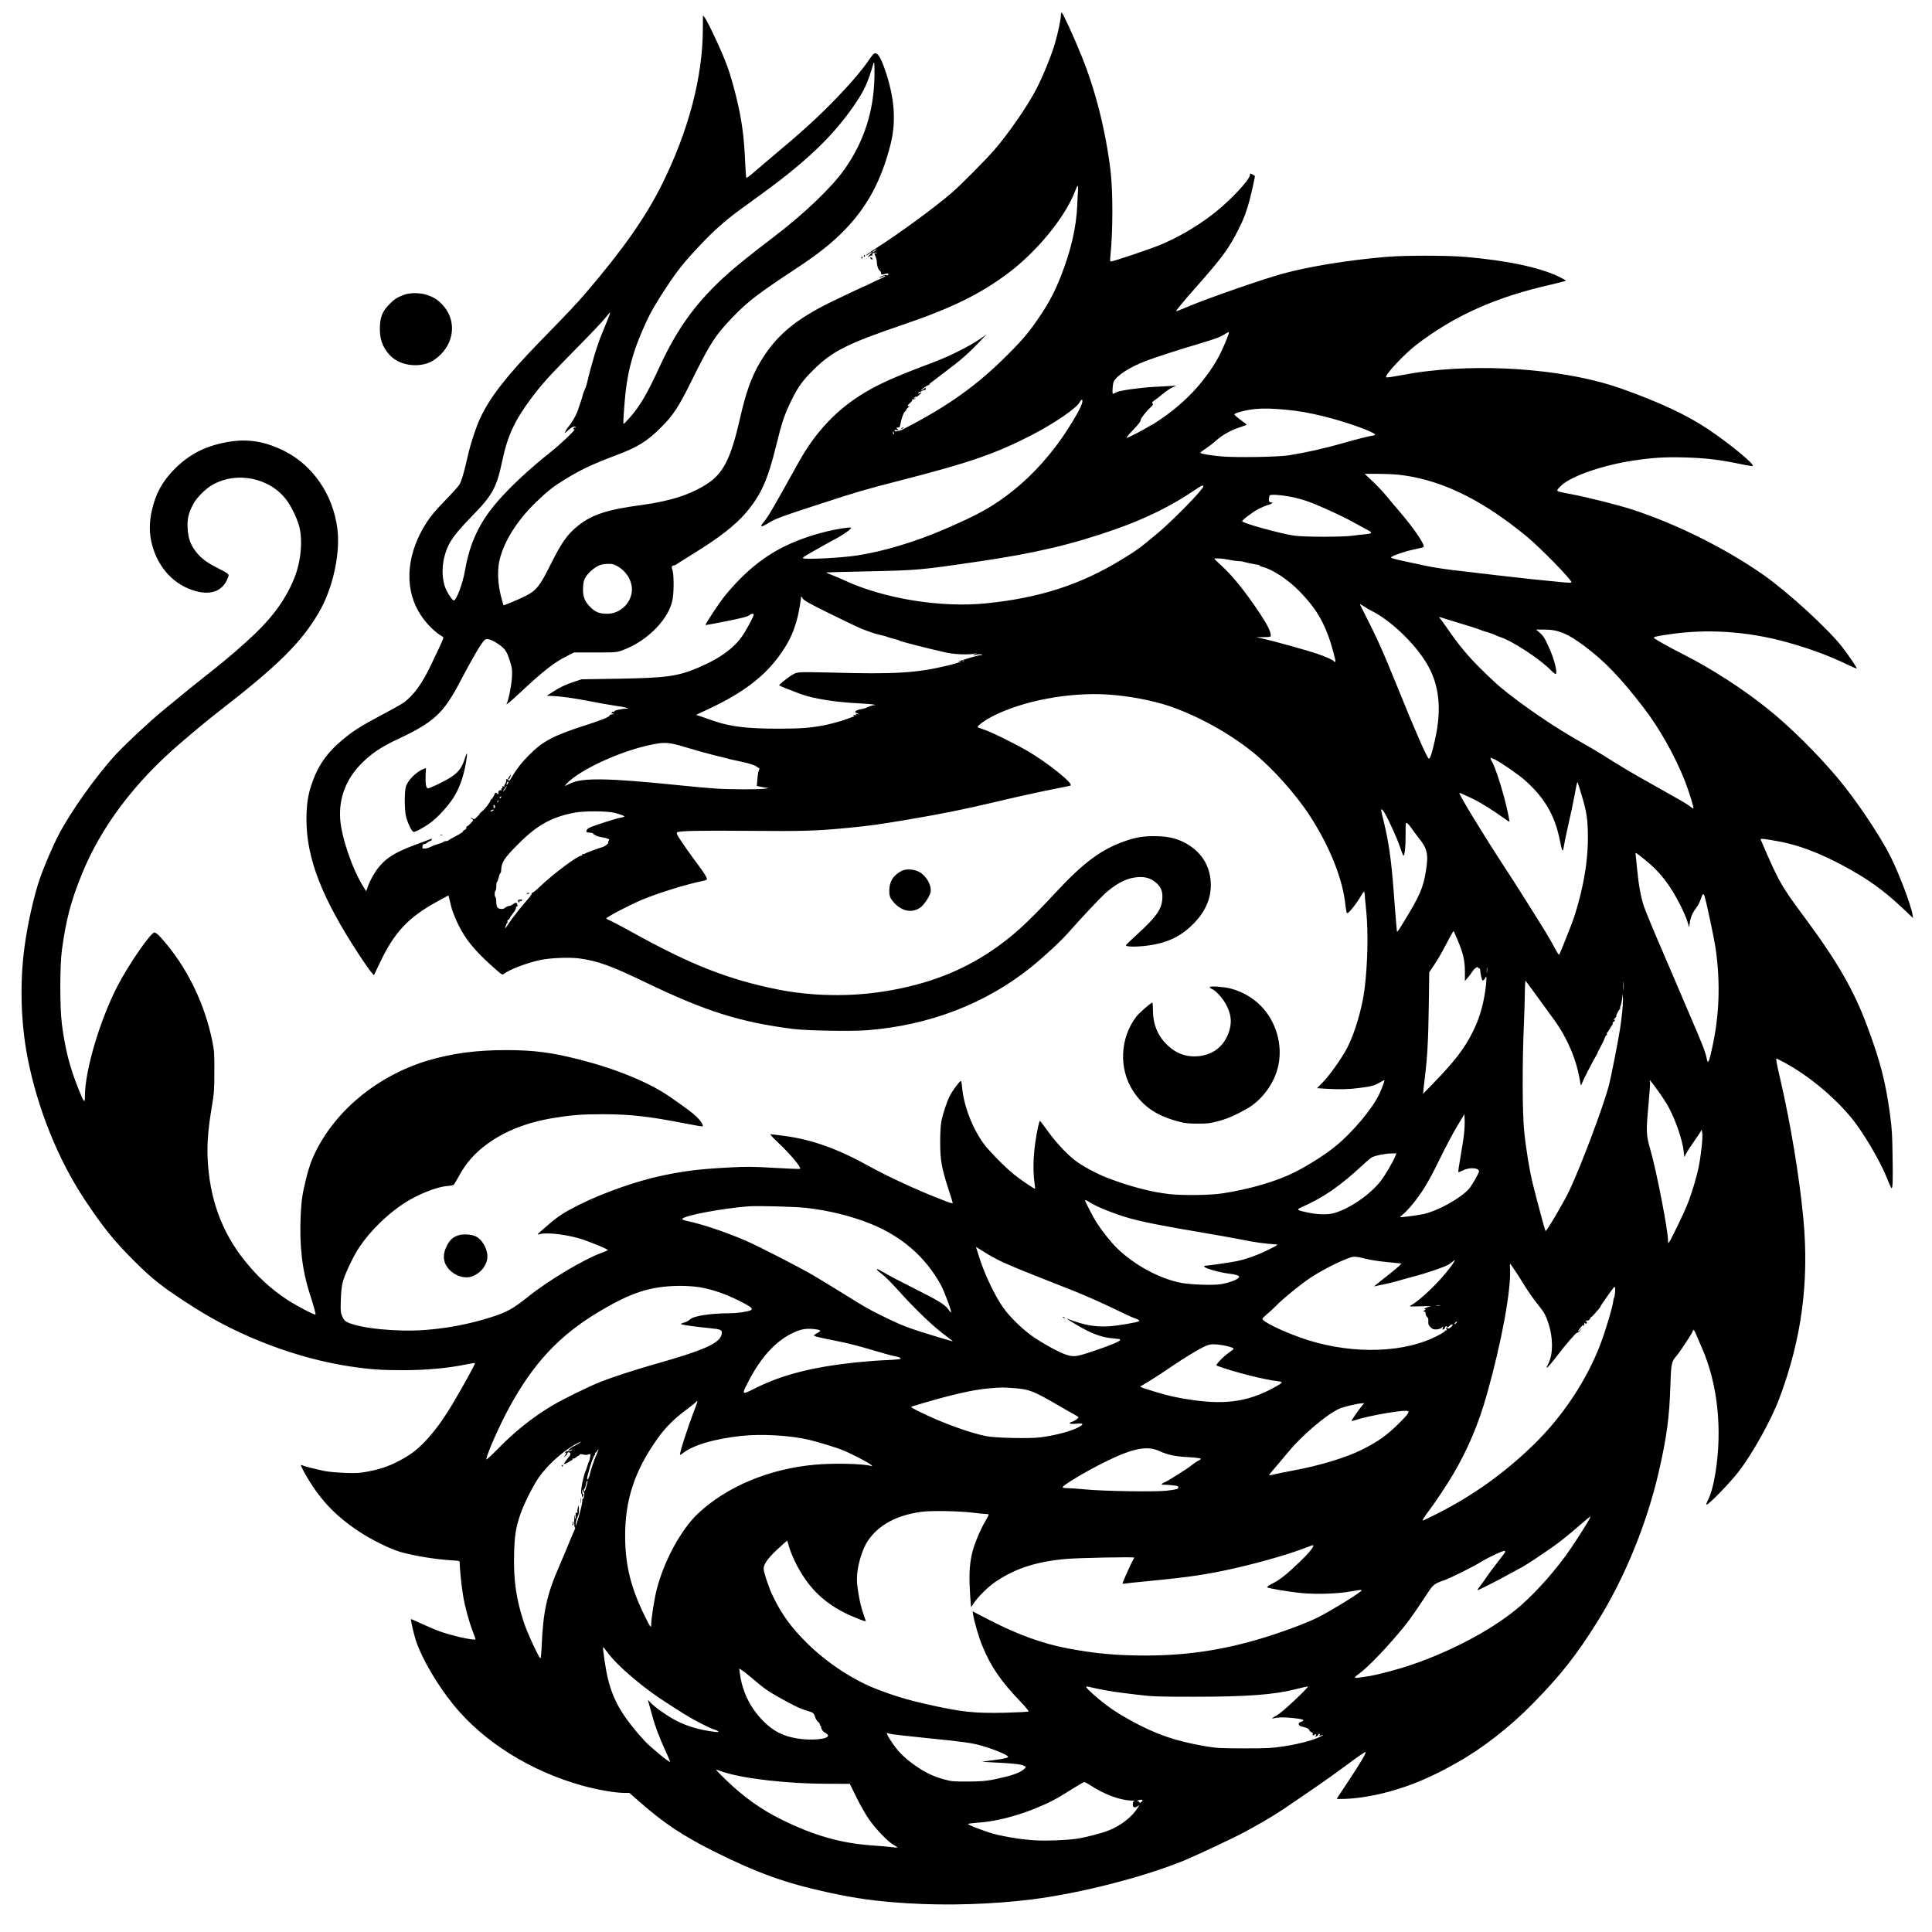 <?xml version="1.0" standalone="no"?>
<!DOCTYPE svg PUBLIC "-//W3C//DTD SVG 20010904//EN"
 "http://www.w3.org/TR/2001/REC-SVG-20010904/DTD/svg10.dtd">
<svg version="1.0" xmlns="http://www.w3.org/2000/svg"
 width="2320pt" height="2320pt" viewBox="0 0 2320 2320"
 preserveAspectRatio="xMidYMid meet">
 
<g transform="translate(0,2320) scale(0.1,-0.1)"
fill="#000000" stroke="none">
<path d="M12740 23019 c0 -45 -36 -218 -71 -337 -41 -141 -138 -381 -217 -537
-105 -207 -337 -544 -516 -750 -107 -122 -399 -417 -506 -509 -200 -173 -622
-483 -895 -657 -105 -67 -171 -117 -118 -90 12 6 25 16 28 21 3 6 12 10 18 10
8 0 8 -3 2 -8 -5 -4 -19 -18 -30 -32 l-20 -24 27 17 c20 12 28 13 32 4 3 -6 3
-2 1 9 -4 17 0 23 21 28 14 4 29 5 32 1 3 -3 -2 -5 -11 -5 -21 0 -21 1 -2 -43
8 -20 15 -52 15 -71 0 -39 18 -87 37 -99 7 -4 13 -17 13 -28 0 -20 7 -20 71
-3 9 3 16 -2 16 -11 0 -10 -7 -13 -23 -9 -20 5 -84 -19 -84 -32 0 -2 14 3 31
11 17 9 35 15 41 13 6 -2 -23 -19 -63 -37 -41 -18 -95 -44 -121 -57 -27 -13
-51 -25 -55 -26 -10 -2 -167 -76 -388 -182 -452 -218 -688 -416 -877 -735
-104 -177 -171 -361 -242 -676 -109 -477 -198 -655 -390 -782 -199 -131 -446
-211 -796 -258 -409 -55 -591 -114 -757 -247 -132 -105 -200 -202 -339 -482
-121 -243 -167 -300 -296 -364 -89 -44 -258 -115 -263 -110 -1 2 -14 50 -29
108 -36 138 -44 294 -23 406 43 228 209 498 442 722 140 135 204 186 339 269
196 121 330 185 621 295 262 98 376 169 540 333 152 151 215 248 380 583 214
432 278 531 485 745 177 185 307 284 755 579 263 173 431 306 581 459 278 285
448 601 558 1036 71 280 48 570 -73 913 -51 143 -85 192 -124 177 -9 -3 -39
-41 -68 -84 -128 -191 -438 -524 -749 -804 -94 -85 -225 -198 -480 -412 -46
-40 -118 -101 -158 -135 -40 -35 -76 -61 -80 -57 -3 3 -10 88 -14 188 -13 313
-42 524 -113 807 -54 213 -88 320 -156 481 -70 168 -191 418 -217 449 l-21 25
-1 -158 c-1 -582 -172 -1231 -494 -1877 -195 -391 -468 -779 -905 -1290 -121
-141 -205 -230 -559 -593 -392 -403 -598 -666 -714 -915 -51 -107 -119 -315
-153 -467 -41 -185 -74 -296 -98 -334 -11 -19 -90 -107 -175 -194 -109 -112
-172 -188 -218 -259 -235 -362 -273 -758 -103 -1062 71 -127 185 -248 293
-311 19 -11 23 -3 -139 -341 -107 -225 -208 -363 -326 -450 -26 -19 -149 -88
-274 -154 -250 -133 -333 -186 -464 -295 -193 -162 -300 -319 -375 -550 -40
-122 -56 -241 -56 -404 0 -470 186 -947 635 -1631 56 -85 118 -174 138 -198
l37 -43 79 165 c169 353 338 532 676 717 l140 77 7 -26 c3 -15 16 -65 27 -112
13 -51 47 -138 85 -215 84 -171 187 -298 381 -475 133 -121 147 -131 163 -117
56 49 270 132 434 168 120 26 352 36 473 20 221 -29 378 -86 800 -289 721
-347 1134 -477 1770 -558 167 -21 700 -30 891 -15 744 59 1413 316 1957 750
153 122 362 315 457 423 170 193 406 442 461 488 138 115 248 167 369 177 95
7 161 -13 226 -70 58 -51 79 -107 71 -196 -10 -123 -75 -214 -296 -416 -77
-70 -141 -132 -141 -136 0 -25 189 -20 335 8 205 39 350 118 490 264 128 134
194 285 195 446 1 234 -118 420 -336 525 -97 47 -200 67 -339 67 -131 1 -218
-13 -329 -50 -303 -101 -515 -256 -866 -634 -342 -368 -521 -530 -776 -701
-359 -240 -760 -393 -1239 -473 -436 -74 -906 -66 -1330 20 -574 117 -1020
291 -1685 658 -140 77 -279 151 -307 163 -29 13 -53 25 -53 28 0 16 266 156
428 225 186 78 541 189 725 225 31 6 57 16 57 21 0 20 -34 77 -100 164 -98
131 -216 299 -245 349 -18 31 -22 46 -14 51 28 18 268 23 854 18 659 -6 826
-1 1211 37 260 25 354 39 724 101 372 63 671 123 965 193 306 73 551 127 770
171 99 19 188 38 199 41 51 16 -290 289 -536 428 -177 100 -432 224 -509 247
-38 12 -69 25 -69 29 0 19 90 83 179 129 365 186 914 290 1381 261 254 -16
542 -71 745 -140 344 -119 703 -317 990 -545 237 -189 528 -513 699 -779 226
-351 378 -724 416 -1016 19 -147 19 -150 35 -143 22 8 109 120 154 198 21 36
41 63 43 58 2 -4 5 -26 7 -48 1 -22 9 -104 17 -182 26 -260 18 -642 -21 -948
-30 -230 -117 -523 -206 -695 -68 -130 -210 -330 -294 -416 l-70 -71 104 -7
c164 -10 278 -7 401 9 150 19 179 27 245 64 30 17 57 31 59 31 8 0 -31 -105
-63 -172 -82 -172 -315 -450 -516 -616 -124 -102 -332 -235 -495 -317 -225
-113 -541 -205 -874 -256 -148 -22 -471 -26 -634 -8 -218 24 -489 95 -757 200
-118 46 -294 141 -376 205 -100 77 -232 219 -325 349 -49 68 -92 125 -95 125
-11 0 -37 -119 -58 -268 -23 -159 -27 -335 -10 -461 6 -45 10 -84 8 -86 -6 -5
-171 106 -250 170 -110 88 -298 279 -366 371 -137 186 -241 459 -260 678 -3
42 -10 76 -14 76 -14 0 -96 -109 -129 -171 -37 -69 -87 -219 -106 -317 -9 -47
-14 -138 -14 -247 0 -213 17 -310 95 -551 30 -92 55 -172 55 -176 0 -14 -17
-9 -182 56 -256 100 -607 263 -818 380 -379 211 -688 321 -1022 366 -83 11
-157 20 -166 20 -9 0 29 -42 83 -92 154 -145 290 -306 272 -324 -3 -3 -142 2
-308 12 -260 15 -333 16 -533 5 -352 -18 -529 -39 -805 -96 -313 -66 -708
-204 -1006 -352 -183 -92 -254 -138 -381 -249 -141 -122 -134 -114 -83 -102
95 22 350 -12 514 -69 125 -43 295 -115 295 -124 0 -3 -35 -19 -77 -34 -203
-72 -633 -328 -873 -520 -190 -153 -268 -195 -470 -258 -259 -80 -504 -127
-780 -148 -329 -25 -773 19 -926 92 -34 16 -46 30 -64 71 -20 47 -22 63 -17
197 3 106 10 168 26 226 25 92 128 308 197 410 131 195 340 399 540 528 161
104 386 194 509 204 39 3 75 10 82 15 7 5 33 49 59 96 87 163 193 284 345 395
212 155 477 259 791 311 217 36 342 46 593 46 336 0 553 -25 994 -111 112 -22
206 -38 208 -35 13 13 -23 69 -75 118 -50 48 -113 94 -307 230 -254 177 -639
337 -1090 453 -339 87 -556 115 -890 115 -357 0 -647 -39 -936 -125 -589 -176
-1090 -580 -1345 -1087 -51 -102 -81 -184 -115 -319 -48 -195 -59 -266 -68
-446 -17 -367 16 -659 108 -946 51 -159 75 -246 69 -253 -10 -9 -242 114 -343
181 -198 132 -350 272 -505 465 -280 346 -427 756 -447 1240 -7 176 7 349 50
605 29 175 31 209 31 430 1 225 -1 248 -27 375 -88 420 -275 818 -537 1140
-91 111 -127 147 -155 152 -40 6 -305 -376 -441 -637 -213 -409 -394 -1019
-394 -1326 0 -96 -10 -85 -82 96 -101 252 -157 473 -195 770 -25 199 -25 704
1 890 50 365 108 585 238 905 229 566 631 1102 1180 1572 177 152 354 299 457
378 726 563 998 832 1211 1197 167 285 260 709 221 1008 -53 406 -294 758
-636 929 -240 120 -452 152 -698 105 -260 -49 -446 -146 -622 -323 -145 -146
-225 -293 -271 -494 -33 -146 -33 -275 0 -405 74 -289 272 -500 536 -568 176
-45 306 4 367 140 23 52 24 55 6 72 -10 10 -63 40 -118 67 -131 65 -206 122
-266 202 -64 85 -90 160 -96 281 -6 110 12 185 73 295 37 68 143 174 217 217
295 173 700 92 901 -182 52 -70 113 -194 143 -291 53 -169 30 -441 -54 -645
-115 -280 -282 -500 -588 -774 -149 -134 -299 -259 -453 -379 -104 -81 -274
-219 -531 -431 -163 -134 -439 -391 -566 -527 -231 -248 -544 -687 -689 -966
-72 -137 -176 -380 -229 -533 -69 -201 -144 -534 -181 -805 -60 -437 -47 -916
35 -1340 118 -608 367 -1227 689 -1710 220 -330 343 -483 575 -716 240 -241
363 -337 737 -575 555 -354 1236 -611 1873 -708 234 -35 376 -45 635 -45 278
1 537 24 750 68 61 13 112 20 114 17 5 -9 -149 -288 -267 -486 -118 -196 -215
-330 -329 -450 -101 -107 -185 -170 -318 -239 -125 -65 -223 -98 -373 -127
-98 -19 -133 -21 -277 -16 -91 4 -196 13 -235 21 -116 24 -248 57 -268 68 -10
5 -21 7 -24 4 -3 -2 19 -47 47 -98 174 -307 356 -503 654 -701 147 -97 370
-207 490 -242 173 -49 414 -89 619 -102 96 -6 97 -6 97 -32 0 -63 22 -276 40
-386 21 -131 70 -314 119 -440 17 -44 31 -83 31 -88 0 -26 -323 49 -470 108
-58 24 -150 64 -204 89 -55 25 -100 45 -101 44 -6 -7 37 -193 61 -264 73 -216
253 -523 448 -764 361 -446 928 -801 1555 -974 181 -50 390 -86 502 -86 l57 0
129 -113 c290 -254 512 -401 888 -590 512 -256 859 -381 1365 -491 346 -75
583 -108 955 -131 483 -30 1018 -13 1495 46 583 73 1359 272 1845 474 152 64
590 270 700 330 33 18 83 45 110 60 169 92 319 185 492 305 83 58 218 150 299
205 81 55 240 169 353 253 113 85 207 149 209 143 6 -18 -55 -121 -204 -346
-76 -115 -140 -212 -142 -215 -1 -3 40 -4 90 -2 292 9 662 102 978 244 152 69
192 89 375 191 303 169 637 429 910 708 340 347 519 574 776 984 324 516 594
1174 738 1800 96 419 128 653 140 1050 8 252 14 276 73 343 39 45 184 264 193
292 10 31 18 24 42 -33 12 -28 44 -104 72 -167 187 -428 245 -971 161 -1495
-24 -149 -53 -253 -90 -328 -19 -39 -24 -57 -15 -55 34 8 287 270 388 402 169
222 388 617 485 876 267 712 359 1398 287 2160 -47 498 -155 1149 -279 1681
-42 178 -53 239 -43 239 2 0 46 -23 98 -51 280 -152 576 -395 790 -649 140
-165 352 -521 436 -732 25 -62 49 -117 53 -122 18 -19 22 53 17 361 -3 270 -8
348 -30 513 -53 396 -116 641 -274 1065 -159 429 -357 774 -743 1295 -296 399
-315 432 -537 948 -7 16 46 10 232 -25 279 -53 594 -184 940 -391 196 -117
359 -243 554 -428 l104 -99 -7 44 c-18 113 -164 497 -263 694 -134 265 -421
690 -642 952 -254 300 -561 603 -831 821 -295 238 -683 488 -1020 658 -172 87
-350 187 -350 197 0 11 23 17 165 39 469 72 960 40 1440 -94 274 -77 501 -161
718 -266 59 -29 110 -50 113 -47 6 6 -87 144 -174 257 -167 216 -647 656 -944
865 -449 315 -1043 612 -1571 784 -163 54 -569 156 -737 186 -135 25 -170 34
-170 47 0 7 22 33 49 58 120 113 499 244 864 299 232 35 377 44 606 38 266 -7
425 -26 699 -83 68 -15 126 -23 130 -19 22 21 -284 272 -538 442 -256 171
-583 324 -1042 487 -611 217 -1534 301 -2317 210 -123 -14 -190 -25 -429 -68
-40 -7 -75 -10 -77 -6 -17 27 220 280 365 391 462 353 958 574 1627 724 94 22
170 42 167 46 -2 4 -41 25 -86 47 -230 111 -621 194 -1123 237 -224 19 -726
19 -950 0 -460 -39 -923 -115 -1240 -201 -244 -67 -914 -300 -1143 -398 -74
-32 -136 -55 -139 -53 -4 5 94 124 232 280 328 371 403 473 524 716 56 110 88
196 125 332 21 77 66 279 66 295 0 2 -13 10 -30 19 -29 15 -30 15 -30 -6 0
-54 -232 -303 -425 -455 -196 -155 -439 -298 -663 -389 -120 -49 -554 -195
-580 -195 -12 0 -14 10 -8 63 31 298 32 780 1 1032 -58 481 -184 975 -350
1380 -100 246 -224 515 -237 515 -4 0 -8 -14 -8 -31z m-2239 -731 c-6 -419
-125 -789 -362 -1124 -155 -219 -491 -539 -858 -817 -304 -232 -473 -369 -603
-490 -334 -311 -550 -613 -753 -1052 -155 -336 -240 -481 -360 -617 -38 -43
-72 -78 -75 -78 -8 0 -5 64 11 265 28 351 97 608 257 955 55 121 120 232 237
410 136 207 213 304 399 502 177 189 317 313 509 452 347 251 423 308 577 431
349 280 597 541 799 843 104 156 142 240 208 465 12 42 16 -2 14 -145z m2444
-1380 c-3 -35 -7 -112 -9 -173 -12 -270 -76 -545 -197 -852 -70 -179 -139
-311 -244 -468 -130 -194 -205 -285 -390 -470 -367 -369 -720 -622 -1250 -894
-60 -31 -115 -41 -115 -20 0 7 10 9 27 4 26 -6 27 -6 10 13 -16 18 -16 19 5
18 18 -1 24 6 29 34 12 70 41 151 55 157 8 3 14 11 14 18 0 7 12 23 28 34 15
12 19 18 10 15 -28 -10 -21 12 13 40 18 15 27 31 23 37 -4 8 -3 9 4 5 7 -4 20
-2 29 4 17 11 17 11 -1 6 -16 -6 -17 -4 -6 9 7 9 19 14 26 11 8 -3 13 -2 11 2
-1 4 0 7 3 7 10 1 49 39 45 43 -3 3 -11 -1 -20 -8 -8 -7 -15 -10 -15 -6 0 3 0
8 0 11 0 3 2 5 5 5 3 0 19 7 35 15 17 9 34 14 38 11 4 -2 8 4 8 14 0 16 -3 17
-16 6 -19 -17 -40 -28 -40 -23 0 8 71 59 85 61 8 1 18 6 22 11 5 4 1 5 -7 0
-27 -15 -6 2 180 142 212 159 294 232 450 398 l55 58 -81 -56 c-121 -84 -367
-207 -554 -277 -444 -166 -644 -255 -829 -366 -331 -198 -589 -470 -793 -839
-315 -567 -363 -650 -420 -717 -50 -61 -29 -64 59 -9 78 50 160 80 618 229
437 143 548 175 963 282 829 212 1145 321 1582 546 272 141 538 323 575 394
21 40 39 39 31 -1 -10 -50 -70 -161 -180 -332 -177 -276 -411 -539 -651 -729
-246 -194 -405 -283 -839 -470 -344 -147 -713 -258 -1026 -307 -187 -29 -610
-52 -655 -35 -16 6 5 19 242 153 43 24 120 66 172 94 85 47 171 111 160 120
-10 10 -174 -16 -289 -44 -529 -131 -867 -342 -1218 -764 -69 -83 -248 -353
-239 -361 1 -1 115 20 252 47 184 37 255 55 271 70 23 21 54 25 54 7 0 -17
-47 -108 -107 -209 -103 -174 -278 -307 -558 -426 -245 -104 -378 -123 -960
-133 l-440 -7 -84 -27 c-107 -35 -178 -69 -266 -126 l-70 -45 60 -2 c116 -5
259 -25 456 -63 110 -22 252 -47 317 -56 114 -16 176 -33 123 -34 -55 0 -151
-22 -144 -33 4 -6 0 -8 -10 -4 -9 3 -18 -1 -21 -10 -5 -11 -2 -14 9 -9 9 3 13
2 10 -4 -3 -6 -15 -10 -26 -10 -10 0 -19 -6 -19 -12 0 -16 -97 -56 -280 -114
-391 -125 -519 -192 -685 -359 -90 -90 -155 -174 -210 -268 -26 -46 -28 -47
-46 -31 -18 16 -19 16 -19 -7 0 -13 -7 -33 -15 -43 -8 -10 -12 -23 -9 -27 3
-5 -3 -6 -12 -2 -14 5 -16 3 -11 -11 4 -10 3 -15 -3 -11 -6 3 -10 -4 -11 -17
0 -13 -3 -17 -6 -11 -3 10 -8 9 -19 -2 -9 -8 -13 -19 -9 -24 3 -5 1 -12 -5
-16 -5 -3 -10 -1 -10 4 0 6 -7 11 -15 11 -8 0 -14 -3 -13 -7 2 -11 -35 -73
-44 -73 -5 0 -8 -4 -8 -9 0 -19 -62 -102 -96 -129 -19 -15 -34 -30 -34 -34 0
-3 -14 -21 -32 -38 -26 -27 -35 -30 -50 -21 -10 6 -21 11 -25 11 -5 0 0 -5 10
-11 9 -5 17 -14 17 -19 0 -12 -63 -75 -72 -72 -5 1 -8 -7 -8 -17 0 -11 -9 -23
-20 -26 -11 -3 -20 -12 -20 -19 0 -6 -39 -32 -86 -56 -47 -25 -88 -48 -91 -52
-2 -5 -15 -8 -28 -8 -13 0 -26 -4 -29 -9 -4 -5 -32 -17 -64 -26 -31 -9 -74
-25 -94 -36 -20 -10 -51 -19 -68 -19 -28 0 -30 3 -27 28 3 19 9 27 23 27 10 0
27 8 37 18 9 9 23 17 31 17 8 0 17 7 20 16 5 12 2 15 -11 9 -10 -3 -101 -38
-203 -76 -208 -78 -315 -141 -402 -239 -56 -62 -118 -167 -150 -253 l-21 -59
-34 54 c-132 211 -262 590 -278 813 -17 251 70 480 255 666 121 122 239 201
443 296 427 201 543 307 742 688 150 286 254 463 294 499 26 24 80 9 160 -45
84 -56 106 -88 143 -203 29 -93 30 -107 25 -205 -5 -94 -43 -280 -64 -313 -14
-23 45 25 149 122 298 279 424 377 588 458 l74 37 256 0 c252 0 256 1 329 28
305 112 570 390 601 630 14 109 11 285 -5 332 -14 39 -9 54 20 55 6 0 33 15
60 34 28 18 109 69 180 113 298 183 495 337 620 483 183 214 265 396 369 823
66 269 98 363 181 532 80 162 130 232 264 365 223 221 409 315 1071 540 586
199 927 366 1264 618 350 262 690 678 807 990 13 34 27 62 31 62 4 0 5 -28 3
-62z m-2434 -718 c-13 -11 -28 -20 -35 -20 -6 0 3 9 19 20 38 25 47 25 16 0z
m-3225 -856 c-24 -60 -52 -127 -61 -149 -49 -114 -125 -365 -176 -585 -6 -25
-19 -63 -30 -86 -10 -22 -19 -45 -19 -50 0 -10 -38 -129 -64 -200 -23 -62 -75
-150 -114 -192 -14 -15 -45 -72 -39 -72 2 0 22 17 45 38 40 37 76 50 87 31 3
-5 0 -6 -8 -3 -8 3 -17 -2 -21 -11 -3 -9 -2 -13 4 -10 6 3 10 2 10 -2 0 -17
-178 -185 -292 -275 -240 -190 -472 -405 -625 -580 -222 -253 -341 -502 -399
-838 -27 -156 -103 -360 -134 -360 -16 0 -63 66 -91 125 -74 158 -53 405 49
578 46 78 118 164 272 322 234 240 285 334 350 645 66 311 150 492 356 766
126 168 209 259 554 609 158 160 308 318 334 353 27 35 50 61 52 59 3 -3 -15
-53 -40 -113z m7445 -205 c-83 -209 -160 -340 -308 -524 -127 -157 -294 -309
-478 -434 -57 -39 -106 -71 -109 -71 -4 0 -25 -12 -48 -26 -68 -43 -249 -135
-259 -132 -6 2 31 46 81 98 59 62 89 101 86 112 -4 17 63 103 125 161 24 22
28 31 19 42 -9 11 -4 19 27 40 21 14 65 48 98 76 33 28 83 62 110 75 l50 24
-70 -5 c-38 -2 -122 -7 -185 -10 -182 -10 -419 -43 -463 -65 -21 -11 -40 -20
-42 -20 -12 0 -4 124 10 149 38 74 189 171 383 246 108 41 407 139 633 205
208 62 266 83 321 120 23 16 44 25 46 21 2 -5 -10 -42 -27 -82z m719 -850
c154 -15 275 -36 455 -81 256 -63 587 -181 608 -216 4 -6 -16 -13 -50 -17 -31
-4 -173 -40 -316 -81 -242 -69 -443 -114 -667 -151 -130 -21 -631 -29 -810
-14 -133 12 -243 30 -255 43 -4 3 24 26 62 50 37 25 93 67 123 95 74 67 177
125 282 160 49 15 88 30 88 33 0 3 -34 30 -75 60 -41 30 -74 59 -72 65 6 18
159 56 257 64 102 9 204 6 370 -10z m-4717 -274 c4 -8 3 -16 -1 -19 -4 -3 -9
4 -9 15 -2 23 3 25 10 4z m6065 -506 c434 -48 868 -237 1327 -578 72 -54 171
-131 220 -173 166 -140 525 -508 525 -539 0 -11 -42 -8 -275 16 -71 8 -161 17
-200 20 -78 7 -638 72 -955 110 -113 14 -254 36 -315 50 -60 13 -181 39 -267
57 -87 18 -157 38 -155 43 6 19 161 73 272 96 61 12 114 26 119 30 24 21 -112
221 -290 429 -55 63 -127 149 -161 191 -34 42 -105 117 -158 167 l-97 92 156
0 c86 0 200 -5 254 -11z m-2348 -140 c0 -35 -366 -409 -550 -563 -206 -173
-249 -204 -427 -313 -501 -306 -989 -463 -1631 -528 -540 -55 -1223 55 -1693
272 -46 22 -117 52 -157 67 -40 16 -72 30 -70 32 2 1 229 8 503 13 594 13 618
15 1310 116 695 102 1130 204 1658 389 360 126 680 284 952 470 81 55 105 66
105 45z m1072 -129 c54 -11 140 -36 191 -54 137 -50 394 -167 542 -249 72 -39
148 -81 169 -92 61 -32 56 -42 -26 -50 -40 -3 -111 -12 -158 -18 -118 -17
-591 -16 -700 1 -175 27 -593 142 -623 171 -10 10 120 110 197 150 33 17 84
39 113 47 29 8 53 20 53 26 0 6 -3 8 -6 5 -4 -3 -14 -2 -24 3 -16 9 -18 35 -4
79 6 18 137 9 276 -19z m-802 -745 c76 -15 137 -24 156 -23 12 1 39 -3 60 -9
38 -11 142 -32 176 -36 9 -1 15 -4 12 -8 -2 -4 17 -12 42 -18 121 -31 303
-152 441 -294 171 -176 259 -311 339 -520 40 -104 98 -316 90 -324 -3 -4 -14
1 -23 10 -22 20 -93 51 -203 89 -108 37 -528 154 -640 178 l-85 18 88 1 c77 1
87 3 87 19 0 47 -40 128 -126 258 -177 267 -332 460 -475 590 -43 38 -77 72
-78 75 -1 7 97 3 139 -6z m-7304 -85 c110 -63 179 -181 172 -295 -10 -150
-144 -275 -294 -275 -96 0 -144 19 -204 79 -73 73 -94 131 -88 241 4 67 9 85
37 129 36 55 111 116 169 137 21 7 64 13 97 13 48 1 70 -5 111 -29z m2560
-574 c176 -87 346 -168 379 -180 119 -45 161 -59 225 -73 36 -8 72 -18 80 -23
8 -4 40 -13 70 -20 30 -7 60 -16 65 -20 6 -5 48 -18 95 -30 47 -12 99 -25 115
-30 17 -5 89 -23 160 -40 72 -17 146 -35 165 -39 116 -30 307 -38 390 -17 14
3 9 0 -10 -8 -41 -17 -31 -19 24 -6 22 5 47 5 55 0 11 -6 9 -8 -9 -7 -14 0
-63 -11 -110 -25 -47 -15 -110 -34 -140 -42 -30 -9 -39 -14 -20 -11 78 12 5
-14 -135 -48 -372 -89 -632 -105 -1400 -83 -176 5 -346 6 -377 2 -51 -7 -70
-16 -154 -78 -52 -39 -92 -74 -87 -78 8 -8 133 -58 263 -106 153 -55 420 -97
700 -110 85 -4 164 -11 175 -15 l20 -9 -20 2 c-11 1 -42 -9 -70 -21 -27 -13
-64 -25 -81 -26 -35 -4 -74 -21 -74 -33 0 -5 12 -13 28 -19 l27 -12 -30 5
c-24 5 -27 3 -15 -6 12 -9 9 -10 -15 -6 -21 5 -26 4 -15 -3 12 -8 10 -12 -10
-19 -14 -5 -51 -19 -82 -30 -61 -23 -187 -57 -271 -73 -158 -30 -284 -39 -542
-39 -368 0 -573 24 -770 92 -49 17 -118 41 -153 53 l-63 21 138 65 c435 202
699 406 891 687 98 143 148 257 191 427 16 65 41 212 41 243 0 4 9 -7 19 -24
15 -25 76 -59 337 -188z m6494 39 c226 -114 503 -375 652 -615 162 -260 196
-559 107 -946 -33 -148 -55 -214 -71 -214 -18 0 -173 353 -373 850 -170 421
-247 594 -397 888 -32 62 -58 115 -58 118 0 3 19 -8 43 -24 23 -16 67 -42 97
-57z m865 -89 c22 -8 119 -37 215 -66 96 -29 189 -58 205 -65 28 -12 73 -28
85 -30 17 -3 117 -39 125 -45 6 -4 28 -13 50 -20 144 -45 476 -263 609 -399
27 -27 53 -48 58 -44 23 14 -16 171 -76 306 -53 121 -74 153 -118 191 l-43 36
101 0 c165 0 280 -48 483 -200 245 -184 426 -373 702 -730 195 -252 380 -581
503 -891 46 -119 109 -320 101 -327 -2 -3 -21 9 -42 26 -38 30 -92 61 -473
275 -221 123 -363 208 -572 340 -73 46 -185 112 -248 147 -318 176 -732 458
-987 672 -45 37 -153 139 -240 226 -155 154 -259 280 -408 497 -38 55 -74 103
-79 107 -17 12 5 9 49 -6z m-5758 -512 c-3 -3 -12 -4 -19 -1 -8 3 -5 6 6 6 11
1 17 -2 13 -5z m-3341 -1038 c98 -30 253 -73 344 -96 91 -22 181 -44 200 -50
19 -5 71 -16 115 -25 92 -18 174 -45 192 -62 7 -6 18 -13 25 -15 10 -4 10 -10
1 -29 -7 -13 -15 -61 -18 -105 l-7 -82 52 -11 c28 -6 63 -12 78 -12 15 -1 5
-5 -23 -9 -74 -12 -438 -11 -605 1 -80 5 -278 23 -440 40 -846 86 -1155 92
-1298 22 -32 -15 -61 -29 -67 -31 -5 -3 4 10 20 28 151 162 628 384 995 463
180 39 225 37 436 -27z m9722 -150 c85 -44 280 -180 360 -251 231 -208 352
-415 412 -710 27 -135 36 -154 45 -100 9 53 31 165 50 245 34 148 67 302 87
410 26 145 28 152 38 120 96 -302 111 -375 117 -570 10 -318 -45 -664 -165
-1035 -25 -75 -162 -420 -179 -449 -3 -4 -25 27 -48 70 -72 136 -96 175 -382
629 -66 105 -164 258 -218 340 -260 397 -562 892 -550 903 3 3 43 -14 165 -72
81 -38 244 -140 360 -224 39 -29 74 -52 75 -50 6 5 -31 178 -64 298 -48 181
-109 360 -141 417 -17 29 -25 53 -20 53 6 0 32 -11 58 -24z m-11860 -286 c-15
-24 -19 -21 -11 8 3 12 9 19 14 16 5 -3 3 -14 -3 -24z m-30 -64 c-13 -19 -24
-33 -26 -31 -5 4 37 65 44 65 2 0 -6 -15 -18 -34z m-56 -108 c-7 -7 -12 -8
-12 -2 0 14 12 26 19 19 2 -3 -1 -11 -7 -17z m-29 -43 c-3 -9 -8 -14 -10 -11
-3 3 -2 9 2 15 9 16 15 13 8 -4z m-40 -72 c-5 -11 -8 -12 -13 -2 -5 7 -6 19
-3 26 5 11 8 12 13 2 5 -7 6 -19 3 -26z m-13 -28 c0 -2 -9 -9 -20 -15 -12 -6
-20 -7 -20 -1 0 5 8 12 18 14 9 3 18 5 20 6 1 0 2 -1 2 -4z m10691 -27 c45
-72 149 -299 185 -403 20 -60 41 -114 45 -118 15 -18 29 102 28 240 -1 79 1
147 5 150 9 9 34 -16 68 -66 17 -25 55 -75 83 -111 107 -133 121 -199 86 -410
-31 -190 -75 -292 -255 -585 -90 -148 -91 -149 -93 -110 -1 22 -7 90 -13 150
-5 61 -17 205 -25 320 -26 354 -60 591 -116 820 -40 162 -38 155 -28 155 5 0
19 -15 30 -32z m-9231 -11 c77 -22 114 -37 107 -43 -3 -4 -28 -10 -54 -15 -58
-11 -314 -94 -363 -117 -21 -10 -36 -26 -38 -38 -3 -18 3 -21 34 -22 21 -1 40
-5 43 -9 14 -20 60 -40 102 -46 25 -3 58 -11 73 -17 23 -8 26 -13 16 -25 -6
-8 -9 -18 -6 -23 6 -10 -39 -46 -69 -54 -63 -19 -201 -70 -212 -79 -6 -6 -17
-8 -23 -4 -6 4 -9 1 -8 -6 2 -7 -4 -13 -12 -14 -46 -1 -343 -224 -499 -374
-46 -44 -89 -78 -94 -74 -6 3 -7 1 -3 -6 5 -7 -17 -38 -54 -79 -34 -37 -87
-101 -118 -142 -31 -41 -58 -77 -62 -80 -3 -3 -22 -31 -43 -62 -20 -32 -39
-58 -41 -58 -1 0 2 16 8 35 6 19 14 35 18 35 4 0 5 7 2 15 -4 8 1 17 10 21 9
3 16 11 16 16 0 6 18 33 41 61 23 30 38 58 36 68 -3 11 0 16 8 13 9 -4 11 3 8
20 -6 31 -22 33 -56 6 -14 -11 -35 -20 -46 -20 -12 0 -31 -9 -42 -19 -24 -22
-72 -22 -94 0 -9 9 -15 36 -16 72 -1 31 -6 57 -10 57 -12 0 -11 67 1 75 6 3
10 28 10 56 0 27 4 49 8 49 5 0 14 25 21 55 7 30 16 53 20 51 4 -3 8 12 9 32
6 102 32 142 207 318 226 227 396 321 673 375 121 23 403 21 492 -4z m12370
-567 c174 -141 291 -291 416 -535 34 -67 73 -155 85 -196 l23 -74 8 57 c8 62
35 123 80 180 16 20 38 63 49 95 25 75 34 82 48 41 23 -73 113 -497 132 -621
61 -420 46 -824 -46 -1223 -26 -116 -35 -144 -45 -144 -5 0 -12 17 -15 38 -13
73 -50 169 -220 562 -35 80 -113 264 -175 410 -62 146 -129 303 -150 350 -78
178 -189 447 -209 506 -37 111 -62 246 -81 439 -11 105 -20 194 -20 198 0 12
15 2 120 -83z m-2257 -957 c68 -162 88 -247 88 -381 l0 -113 27 33 c15 18 29
35 32 38 3 3 18 24 33 47 26 38 67 64 67 42 0 -5 6 -8 12 -6 8 1 13 -11 14
-33 1 -19 7 -54 13 -78 11 -38 14 -42 28 -31 8 8 19 22 23 34 15 35 11 -55 -5
-168 -29 -189 -74 -337 -150 -489 -104 -207 -218 -354 -494 -638 l-102 -105 6
65 c4 36 11 99 16 140 28 221 41 448 46 835 l6 420 57 85 c32 47 82 130 110
185 77 146 121 225 125 225 2 0 23 -48 48 -107z m354 -390 c-2 -16 -4 -3 -4
27 0 30 2 43 4 28 2 -16 2 -40 0 -55z m1640 -205 c-2 -24 -4 -5 -4 42 0 47 2
66 4 43 2 -24 2 -62 0 -85z m-1050 -68 c66 -91 164 -226 218 -300 156 -216
264 -469 306 -720 12 -71 13 -73 23 -45 13 37 122 251 164 323 17 28 30 52 27
52 -2 0 13 30 34 68 21 37 44 84 50 105 7 20 17 37 23 37 6 0 8 7 4 15 -3 8
-2 15 3 15 4 0 16 17 27 37 10 21 25 44 32 52 7 7 11 20 8 28 -3 8 -2 12 2 9
4 -3 13 4 20 14 10 16 9 18 -6 14 -12 -4 -11 0 6 14 12 12 22 24 21 29 -4 16
38 93 46 85 5 -4 5 -2 1 5 -4 7 -2 20 3 30 5 10 14 47 19 83 l9 65 2 -63 c1
-70 -12 -206 -35 -357 -21 -140 -111 -595 -135 -685 -76 -277 -340 -976 -475
-1260 -73 -151 -275 -493 -285 -482 -6 6 -95 335 -153 568 -37 146 -82 421
-103 629 -22 219 -24 790 -5 1245 7 162 13 357 13 433 1 76 5 135 9 130 3 -4
61 -82 127 -173z m1453 -1135 c47 -64 106 -153 131 -199 88 -160 171 -398 187
-541 l8 -70 23 45 c13 25 54 88 91 140 37 52 73 106 81 120 l13 25 7 -40 c9
-48 -12 -249 -41 -399 -25 -129 -85 -329 -142 -469 -40 -101 -186 -401 -213
-441 -14 -19 -15 -18 -15 21 0 119 -137 825 -208 1073 -56 197 -57 222 -25
570 12 129 20 245 17 258 -4 12 -5 22 -2 22 2 0 42 -52 88 -115z m-2319 -525
c-5 -52 -24 -177 -42 -277 -18 -101 -30 -185 -27 -188 3 -3 27 6 53 20 75 39
195 34 195 -10 0 -23 -86 -174 -123 -214 -105 -115 -366 -259 -542 -300 -59
-13 -277 -42 -282 -37 -2 2 14 18 36 35 22 18 69 67 104 109 121 146 198 272
325 532 68 140 165 324 215 408 l92 153 3 -68 c2 -37 -1 -110 -7 -163z m-826
-273 c-34 -82 -123 -233 -180 -305 -126 -159 -364 -323 -550 -378 -79 -23
-193 -21 -318 5 -139 29 -144 34 -76 65 266 118 457 250 741 513 42 40 89 78
105 87 42 21 158 44 230 45 l62 1 -14 -33z m-3648 -567 c83 -50 279 -127 443
-175 159 -46 431 -100 880 -175 195 -33 421 -73 502 -90 130 -27 257 -44 383
-53 40 -2 39 -3 -75 -60 -121 -62 -267 -115 -387 -141 -58 -13 -354 -56 -385
-56 -5 0 -8 -3 -8 -8 0 -20 189 -75 305 -87 63 -7 115 -22 115 -35 0 -28 -95
-68 -214 -90 -86 -16 -353 -8 -476 14 -258 47 -569 214 -778 419 -74 73 -179
205 -246 309 -34 53 -136 250 -136 263 0 10 11 5 77 -35z m-3422 -55 c266 -31
529 -95 758 -186 380 -150 671 -402 855 -739 42 -77 136 -330 122 -330 -4 0
-20 18 -35 40 -38 54 -116 102 -415 252 -140 70 -293 150 -340 178 -47 27 -88
50 -92 50 -19 0 -3 -18 54 -60 33 -25 127 -119 208 -210 203 -226 418 -430
570 -540 38 -29 70 -53 70 -55 0 -4 0 -4 -210 59 -325 98 -409 131 -660 256
-156 78 -175 89 -450 260 -113 70 -268 164 -345 210 -165 98 -672 358 -830
426 -242 103 -516 195 -698 233 -35 8 -57 17 -54 24 13 39 485 128 797 151
118 8 561 -4 695 -19z m2330 -639 c61 -29 229 -101 375 -158 146 -58 371 -147
500 -198 129 -51 339 -144 465 -205 127 -62 248 -118 270 -125 43 -13 62 -26
53 -35 -14 -14 -263 -56 -363 -62 -170 -9 -298 14 -500 92 -41 16 163 -107
240 -144 111 -54 194 -80 295 -91 47 -5 88 -10 93 -10 4 0 7 -5 7 -11 0 -16
-114 -64 -304 -128 -207 -70 -242 -76 -321 -56 -76 20 -258 116 -400 210 -134
89 -295 244 -383 369 -90 128 -212 381 -272 564 -27 84 -50 155 -50 157 0 2
42 -23 93 -56 50 -33 142 -84 202 -113z m4381 29 c53 -14 168 -32 258 -40 88
-9 167 -17 174 -18 7 -1 -55 -56 -138 -122 -202 -160 -200 -158 -175 -150 11
3 54 13 95 21 41 8 113 25 160 38 47 14 137 39 202 56 147 38 372 115 418 142
19 12 45 30 58 41 39 35 24 5 -37 -77 -125 -167 -353 -387 -466 -450 -29 -16
-24 -17 120 -12 83 3 132 1 110 -3 -44 -8 -90 -30 -65 -31 12 0 10 -4 -4 -15
-17 -13 -18 -15 -3 -15 12 0 17 -8 17 -26 0 -15 8 -32 17 -39 12 -9 17 -24 15
-53 -3 -32 2 -44 26 -69 25 -24 37 -29 71 -27 24 1 51 10 63 20 20 19 21 19
14 -3 -6 -18 -4 -22 8 -17 9 3 16 12 16 19 0 7 7 16 16 19 8 3 12 2 9 -4 -11
-19 14 -10 34 11 11 12 25 18 31 14 8 -5 4 -15 -15 -31 -22 -19 -31 -21 -47
-13 -18 10 -18 9 -8 -11 7 -13 8 -20 2 -16 -6 3 -14 2 -17 -4 -10 -17 -73 -53
-160 -92 -418 -188 -1045 -183 -1582 11 -244 88 -453 192 -453 225 0 6 24 30
53 54 29 23 80 70 113 104 69 74 318 276 419 340 149 97 364 204 475 239 43
13 77 10 176 -16z m1801 -149 c23 -34 66 -101 96 -151 57 -93 127 -193 198
-280 51 -63 75 -109 104 -199 56 -173 56 -365 0 -476 -15 -29 -25 -54 -22 -56
4 -5 76 78 127 147 79 107 226 277 236 274 7 -2 25 11 40 28 l29 32 -27 -24
c-39 -34 -34 -14 8 34 21 25 32 32 28 20 -5 -18 -4 -18 6 -2 6 9 8 23 4 30 -6
9 -4 9 8 -1 12 -10 18 -10 23 -1 4 6 1 15 -6 20 -14 9 -14 9 23 13 7 0 18 12
25 26 7 14 13 21 13 17 0 -4 15 9 33 30 17 21 42 49 55 63 12 14 22 28 22 33
0 4 30 49 66 100 97 136 97 136 106 131 9 -6 1 -112 -10 -128 -3 -6 -7 -19 -8
-31 -8 -77 -94 -366 -158 -533 -166 -432 -452 -862 -797 -1198 -350 -341 -729
-612 -1155 -828 -95 -47 -175 -86 -178 -86 -11 0 14 41 74 120 75 98 222 320
292 440 175 298 304 604 403 955 177 628 293 1257 278 1515 -3 55 -1 62 9 46
7 -11 32 -47 55 -80z m-9805 -192 c171 -27 352 -92 548 -197 86 -45 106 -68
73 -82 -44 -18 -166 -35 -253 -35 -223 0 -435 -33 -473 -73 -12 -13 -43 -30
-69 -38 -26 -7 -44 -16 -40 -20 8 -8 182 -32 345 -48 135 -13 151 -21 144 -68
-19 -112 -201 -194 -817 -368 -206 -58 -504 -155 -635 -207 -143 -57 -446
-205 -583 -286 -232 -138 -450 -311 -651 -518 -78 -79 -141 -137 -141 -129 0
51 152 397 273 619 287 531 604 871 1077 1153 398 237 620 308 974 312 75 0
170 -6 228 -15z m8901 -221 c-13 -2 -33 -2 -45 0 -13 2 -3 4 22 4 25 0 35 -2
23 -4z m197 -208 c-7 -8 -17 -15 -22 -15 -11 0 14 29 26 30 5 0 3 -7 -4 -15z
m-7677 -80 c20 -3 37 -10 37 -15 0 -5 -19 -19 -41 -31 -23 -11 -37 -24 -33
-29 10 -9 89 -27 305 -70 86 -16 259 -61 385 -99 126 -38 250 -72 276 -76 26
-4 55 -13 65 -20 16 -12 12 -14 -27 -19 -25 -3 -106 -8 -180 -11 -74 -3 -218
-15 -320 -25 -526 -56 -891 -149 -1212 -311 -165 -83 -166 -82 -80 84 155 299
335 492 548 588 94 43 165 52 277 34z m4932 -202 c39 -10 70 -22 69 -28 0 -5
-25 -26 -55 -47 -30 -20 -79 -62 -108 -94 -47 -51 -51 -59 -35 -65 195 -73
562 -166 727 -185 65 -8 64 -15 -4 -54 -319 -184 -593 -231 -1004 -174 -186
26 -304 52 -460 100 -210 65 -196 58 -156 80 66 37 242 150 358 230 151 103
329 210 401 241 48 20 68 23 127 19 39 -3 102 -13 140 -23z m-2560 -503 c174
-13 227 -34 518 -203 86 -51 178 -102 202 -115 25 -13 45 -27 45 -32 0 -13
-52 -48 -83 -55 -15 -4 -24 -12 -21 -17 5 -7 34 -8 81 -4 85 7 93 -4 27 -41
-83 -47 -275 -99 -459 -123 -123 -17 -542 -8 -651 14 -193 37 -539 163 -793
289 -107 53 -121 62 -100 68 452 137 726 201 934 218 141 12 165 12 300 1z
m-3846 -261 c-79 -203 -183 -528 -173 -538 2 -3 17 5 32 17 125 98 364 170
692 208 247 28 605 8 830 -47 107 -26 318 -90 390 -119 93 -36 313 -149 345
-176 20 -17 24 -24 11 -19 -93 29 -454 38 -686 16 -546 -50 -1053 -263 -1396
-584 -204 -191 -412 -572 -499 -918 -27 -106 -65 -346 -65 -413 0 -52 -7 -43
-69 81 -174 348 -242 621 -244 968 -3 443 115 798 392 1185 95 132 194 231
343 342 64 48 120 93 123 99 4 5 9 9 11 7 2 -3 -15 -51 -37 -109z m8024 59
c-30 -33 -133 -179 -133 -189 0 -4 19 -1 43 7 108 38 398 95 558 110 113 10
112 -3 -14 -130 -158 -159 -262 -234 -464 -335 -190 -95 -511 -192 -828 -250
-93 -18 -195 -38 -225 -46 -30 -8 -56 -12 -58 -10 -5 4 14 27 113 142 33 39
86 101 118 140 157 192 447 439 601 513 55 26 224 67 285 69 l24 1 -20 -22z
m-9425 -468 c-27 -17 -51 -30 -55 -30 -5 -1 -21 -12 -38 -25 -27 -22 -28 -24
-7 -20 12 2 28 7 35 10 6 4 4 0 -6 -8 -10 -8 -29 -14 -43 -12 -13 1 -30 -5
-36 -13 -10 -13 -10 -14 0 -8 17 10 15 -5 -5 -34 l-16 -25 26 24 c15 13 24 28
21 32 -3 5 4 9 15 9 28 0 27 -29 -2 -60 -12 -14 -30 -38 -40 -53 l-19 -29 24
7 c12 4 30 13 38 20 8 6 23 15 33 18 10 4 15 11 12 17 -3 5 0 7 7 5 8 -3 23 4
35 15 12 11 27 20 33 20 5 0 10 5 10 11 0 7 12 9 33 5 43 -9 48 -9 76 0 23 7
24 6 17 -36 -4 -24 -11 -49 -15 -55 -5 -5 -11 -23 -15 -40 -4 -16 -14 -43 -21
-60 -32 -73 -70 -271 -53 -281 4 -3 8 -15 8 -27 1 -21 1 -21 12 -3 8 15 8 21
0 24 -7 2 -11 18 -11 35 1 22 3 26 6 12 3 -11 10 -23 15 -26 12 -8 -1 -79 -14
-79 -6 0 -8 -6 -5 -14 6 -15 -31 -169 -62 -261 -20 -57 -21 -58 -17 -19 2 23
11 57 20 76 17 35 21 60 17 113 l-3 30 -9 -30 c-5 -16 -7 -38 -5 -48 3 -13 0
-17 -11 -13 -11 5 -13 0 -9 -22 3 -15 1 -34 -4 -42 -8 -11 -9 -7 -4 15 4 17 3
27 -2 22 -12 -11 -12 -146 0 -150 5 -2 4 -12 -2 -22 -6 -11 -35 -81 -66 -155
-30 -74 -86 -207 -124 -295 -145 -332 -190 -540 -207 -940 -3 -82 -10 -153
-14 -158 -12 -12 -157 298 -200 429 -93 284 -125 507 -118 814 6 235 19 322
78 493 41 120 153 342 220 437 101 143 271 299 422 387 83 48 115 57 45 13z
m6992 -88 c80 -38 184 -61 310 -68 125 -7 180 -14 180 -23 0 -4 -15 -14 -32
-23 -18 -8 -53 -32 -77 -52 -49 -41 -292 -194 -333 -210 -34 -13 -37 -28 -5
-25 12 1 57 -1 100 -6 64 -6 77 -10 77 -25 0 -21 -15 -26 -144 -41 -130 -15
-742 -6 -966 15 -91 9 -191 16 -222 16 -33 0 -58 4 -58 10 0 23 264 182 490
295 350 175 525 211 680 137z m-6766 -38 c-30 -67 -66 -175 -85 -250 -6 -28
-17 -51 -24 -51 -8 0 -6 20 7 71 28 108 70 226 81 226 5 0 6 7 3 16 -3 8 -2
13 3 10 4 -3 14 6 21 19 25 46 21 19 -6 -41z m-122 -382 c-9 -34 -20 -62 -24
-62 -11 0 -10 28 1 34 5 3 12 23 16 43 7 39 14 57 21 51 1 -2 -4 -32 -14 -66z
m4643 -317 c61 -8 126 -15 146 -15 20 0 38 -3 41 -6 3 -3 -14 -37 -37 -76 -54
-87 -130 -266 -156 -366 -32 -124 -42 -244 -35 -412 4 -85 9 -179 12 -208 l6
-52 27 42 c51 80 183 210 276 271 238 157 487 236 840 267 143 13 815 26 815
16 0 -4 -7 -17 -15 -30 -18 -28 -125 -266 -125 -279 0 -5 12 -7 28 -3 15 3
146 17 292 31 481 46 709 80 1040 156 324 74 674 177 853 249 39 16 73 27 76
24 14 -14 -45 -87 -156 -194 -158 -153 -241 -219 -332 -265 -45 -22 -70 -40
-64 -46 13 -13 280 -57 426 -70 171 -16 443 -6 585 22 62 12 116 19 119 15 4
-3 4 -7 2 -9 -95 -74 -385 -250 -527 -321 -109 -54 -305 -130 -512 -199 -535
-178 -1011 -256 -1547 -257 -357 0 -611 23 -938 85 -313 59 -613 169 -973 356
l-173 90 6 -38 c17 -97 68 -272 110 -375 104 -253 223 -427 469 -682 53 -55
92 -104 88 -108 -4 -4 -132 -11 -283 -15 -373 -8 -521 8 -939 102 -252 57
-420 109 -633 194 -269 108 -579 315 -802 536 -197 195 -304 342 -415 570 -47
97 -110 285 -110 329 0 53 52 126 166 232 63 59 116 105 118 103 1 -2 10 -34
20 -70 10 -36 41 -116 70 -176 161 -332 378 -536 725 -677 102 -42 132 -51
127 -38 -3 9 -19 56 -35 103 -34 96 -71 302 -71 395 0 149 60 356 133 464 129
188 340 303 635 345 118 17 460 11 627 -10z m7408 -62 c-10 -27 -146 -244
-231 -368 -165 -242 -395 -504 -597 -682 -304 -267 -794 -534 -1300 -709 -171
-60 -423 -126 -540 -144 -38 -5 -89 -13 -112 -16 -56 -9 -55 4 5 46 111 79
357 337 549 575 71 89 116 153 295 423 47 71 74 90 173 123 72 24 345 159 449
223 98 59 266 138 283 132 17 -7 14 -11 -107 -166 -37 -47 -86 -114 -110 -150
-24 -36 -59 -84 -78 -108 -19 -23 -33 -44 -30 -47 2 -2 55 22 118 54 102 51
163 84 415 221 57 31 230 145 380 251 87 62 180 136 325 262 62 53 114 97 116
97 2 0 0 -8 -3 -17z m-11803 -1609 c67 -90 166 -190 295 -299 187 -158 293
-234 612 -436 117 -74 305 -172 370 -194 74 -23 80 -40 12 -31 -177 22 -322
64 -455 132 -103 52 -268 168 -312 219 -18 19 -32 34 -32 33 0 -2 5 -19 10
-38 6 -19 27 -93 46 -164 33 -125 87 -264 173 -450 23 -49 40 -91 37 -93 -9
-9 -223 167 -297 243 -41 44 -112 124 -155 180 -203 254 -285 450 -334 792
-21 151 -22 162 -16 162 2 0 23 -25 46 -56z m1742 -317 c130 -112 179 -147
288 -210 188 -107 286 -155 362 -177 86 -25 90 -28 107 -82 7 -21 24 -47 38
-57 13 -11 22 -25 18 -31 -3 -5 -1 -10 4 -10 6 0 11 -7 11 -15 0 -28 22 -61
50 -73 15 -7 30 -21 33 -31 12 -46 -204 -66 -377 -36 -170 30 -280 87 -402
210 -156 157 -251 352 -280 574 l-7 54 31 -18 c17 -11 73 -55 124 -98z m4156
-128 c126 -26 242 -43 482 -71 177 -21 239 -23 665 -23 635 0 964 24 1225 91
74 19 140 33 146 32 7 -2 -64 -75 -157 -163 -116 -109 -189 -170 -232 -193
-34 -18 -51 -31 -37 -28 80 16 123 17 240 6 134 -13 159 -25 101 -47 -23 -8
-28 -16 -25 -30 4 -15 20 -23 60 -32 41 -10 58 -19 66 -36 6 -13 19 -26 29
-28 13 -3 17 -11 13 -21 -7 -17 11 -22 21 -6 4 6 11 8 16 4 6 -3 5 -12 -3 -22
-12 -14 -10 -14 10 -3 12 6 22 16 22 21 0 6 5 10 11 10 6 0 9 -7 6 -15 -5 -12
-1 -12 21 -4 48 18 9 -7 -48 -31 -90 -38 -256 -79 -415 -102 -132 -20 -188
-23 -465 -23 -279 1 -331 3 -450 23 -368 62 -608 144 -912 312 -184 102 -290
175 -431 298 -104 91 -125 119 -81 108 14 -4 69 -16 122 -27z m-2505 -538 c14
-6 209 -28 434 -51 462 -46 551 -59 678 -95 102 -29 234 -80 284 -109 30 -17
32 -21 17 -32 -9 -6 -78 -19 -154 -29 -75 -9 -141 -18 -147 -19 -5 -2 58 -6
140 -10 207 -9 329 -22 357 -38 12 -7 25 -14 27 -15 1 -1 -5 -10 -15 -21 -33
-35 -116 -71 -223 -97 -198 -49 -267 -58 -461 -58 -171 -1 -193 1 -284 26
-131 36 -224 81 -342 163 -141 98 -221 181 -307 317 -34 52 -44 77 -33 77 3 0
16 -4 29 -9z m-1990 -462 c245 -79 774 -139 1232 -139 l280 -1 82 -167 c45
-92 113 -210 150 -262 88 -123 224 -264 291 -302 29 -17 51 -32 49 -34 -2 -2
-37 0 -78 6 -41 5 -139 14 -219 19 -380 26 -704 118 -1095 311 -245 121 -451
268 -665 474 -119 115 -136 135 -104 121 11 -4 45 -16 77 -26z m4392 -152
c172 -114 361 -185 505 -189 30 -1 46 -3 34 -5 -15 -3 -20 -12 -21 -38 -1 -40
19 -49 56 -26 l24 16 -18 -30 c-69 -111 -205 -218 -350 -275 -87 -35 -274 -83
-385 -100 -122 -18 -365 -28 -507 -19 -181 11 -427 54 -548 95 -143 48 -250
91 -250 101 0 4 50 11 110 15 209 13 460 75 705 175 162 66 252 113 430 227
74 47 142 86 150 86 8 0 38 -15 65 -33z m635 -186 c0 -5 -7 -15 -17 -22 -13
-11 -17 -11 -20 -1 -3 6 -12 12 -21 13 -14 0 -13 2 3 9 27 11 55 12 55 1z"/>
<path d="M10830 18060 c-9 -6 -10 -10 -3 -10 6 0 15 5 18 10 8 12 4 12 -15 0z"/>
<path d="M5586 14104 c-40 -127 -81 -181 -186 -246 -88 -54 -250 -130 -265
-124 -20 7 -28 61 -24 159 l4 85 -25 -10 c-89 -33 -193 -137 -216 -215 -16
-54 -18 -225 -4 -328 11 -78 73 -215 97 -215 27 0 138 62 210 116 73 56 168
156 240 254 86 117 146 271 179 466 19 113 15 137 -10 58z"/>
<path d="M6116 13875 c-18 -27 -20 -35 -8 -35 4 0 13 14 19 30 14 36 11 38
-11 5z"/>
<path d="M5288 13173 c6 -2 18 -2 25 0 6 3 1 5 -13 5 -14 0 -19 -2 -12 -5z"/>
<path d="M6326 12468 c3 -4 11 -5 19 -1 21 7 19 12 -4 10 -11 0 -18 -5 -15 -9z"/>
<path d="M6220 12385 c0 -8 5 -17 10 -20 6 -3 10 2 10 12 0 11 3 14 8 7 5 -9
10 -9 18 1 9 9 6 12 -17 13 -18 0 -29 -4 -29 -13z"/>
<path d="M12767 7379 c7 -7 15 -10 18 -7 3 3 -2 9 -12 12 -14 6 -15 5 -6 -5z"/>
<path d="M6745 5600 c-3 -5 -1 -10 4 -10 6 0 11 5 11 10 0 6 -2 10 -4 10 -3 0
-8 -4 -11 -10z"/>
<path d="M6973 5180 c0 -30 2 -43 4 -27 2 15 2 39 0 55 -2 15 -4 2 -4 -28z"/>
<path d="M6881 4928 c0 -9 -4 -25 -7 -35 -5 -14 -4 -15 5 -7 7 7 11 22 8 35
-2 13 -5 16 -6 7z"/>
<path d="M10375 20131 c-3 -5 -2 -12 3 -15 5 -3 9 1 9 9 0 17 -3 19 -12 6z"/>
<path d="M10345 20111 c-3 -5 -2 -12 3 -15 5 -3 9 1 9 9 0 17 -3 19 -12 6z"/>
<path d="M10450 20102 c0 -5 7 -13 16 -16 10 -4 14 -1 12 6 -5 15 -28 23 -28
10z"/>
<path d="M4855 19661 c-82 -30 -117 -51 -175 -110 -84 -83 -114 -152 -118
-272 -6 -143 28 -244 116 -341 112 -124 336 -161 499 -82 29 14 81 53 115 87
173 174 182 426 20 599 -55 59 -111 94 -193 119 -79 25 -196 25 -264 0z"/>
<path d="M10827 12742 c-102 -54 -147 -126 -148 -236 -1 -63 10 -93 52 -140
98 -112 226 -135 326 -60 43 33 110 136 118 182 13 80 -47 189 -132 239 -62
36 -162 43 -216 15z"/>
<path d="M14528 11349 c-6 -4 7 -16 29 -27 59 -30 138 -123 179 -210 48 -101
56 -189 26 -289 -53 -173 -180 -282 -353 -304 -156 -19 -285 26 -400 140 -109
108 -163 243 -164 404 0 53 -3 97 -7 97 -18 0 -162 -126 -196 -172 -194 -257
-208 -625 -36 -888 125 -191 285 -299 543 -367 80 -21 119 -26 231 -26 119 0
149 3 250 30 112 30 215 75 352 154 164 96 305 280 358 471 67 239 7 514 -156
711 -101 123 -243 213 -405 256 -74 20 -231 32 -251 20z"/>
<path d="M5504 8366 c-62 -20 -100 -53 -134 -117 -56 -105 -53 -198 9 -276 75
-95 208 -137 302 -96 88 39 149 110 168 195 22 95 -45 235 -133 280 -51 26
-155 33 -212 14z"/>
</g>
</svg>
